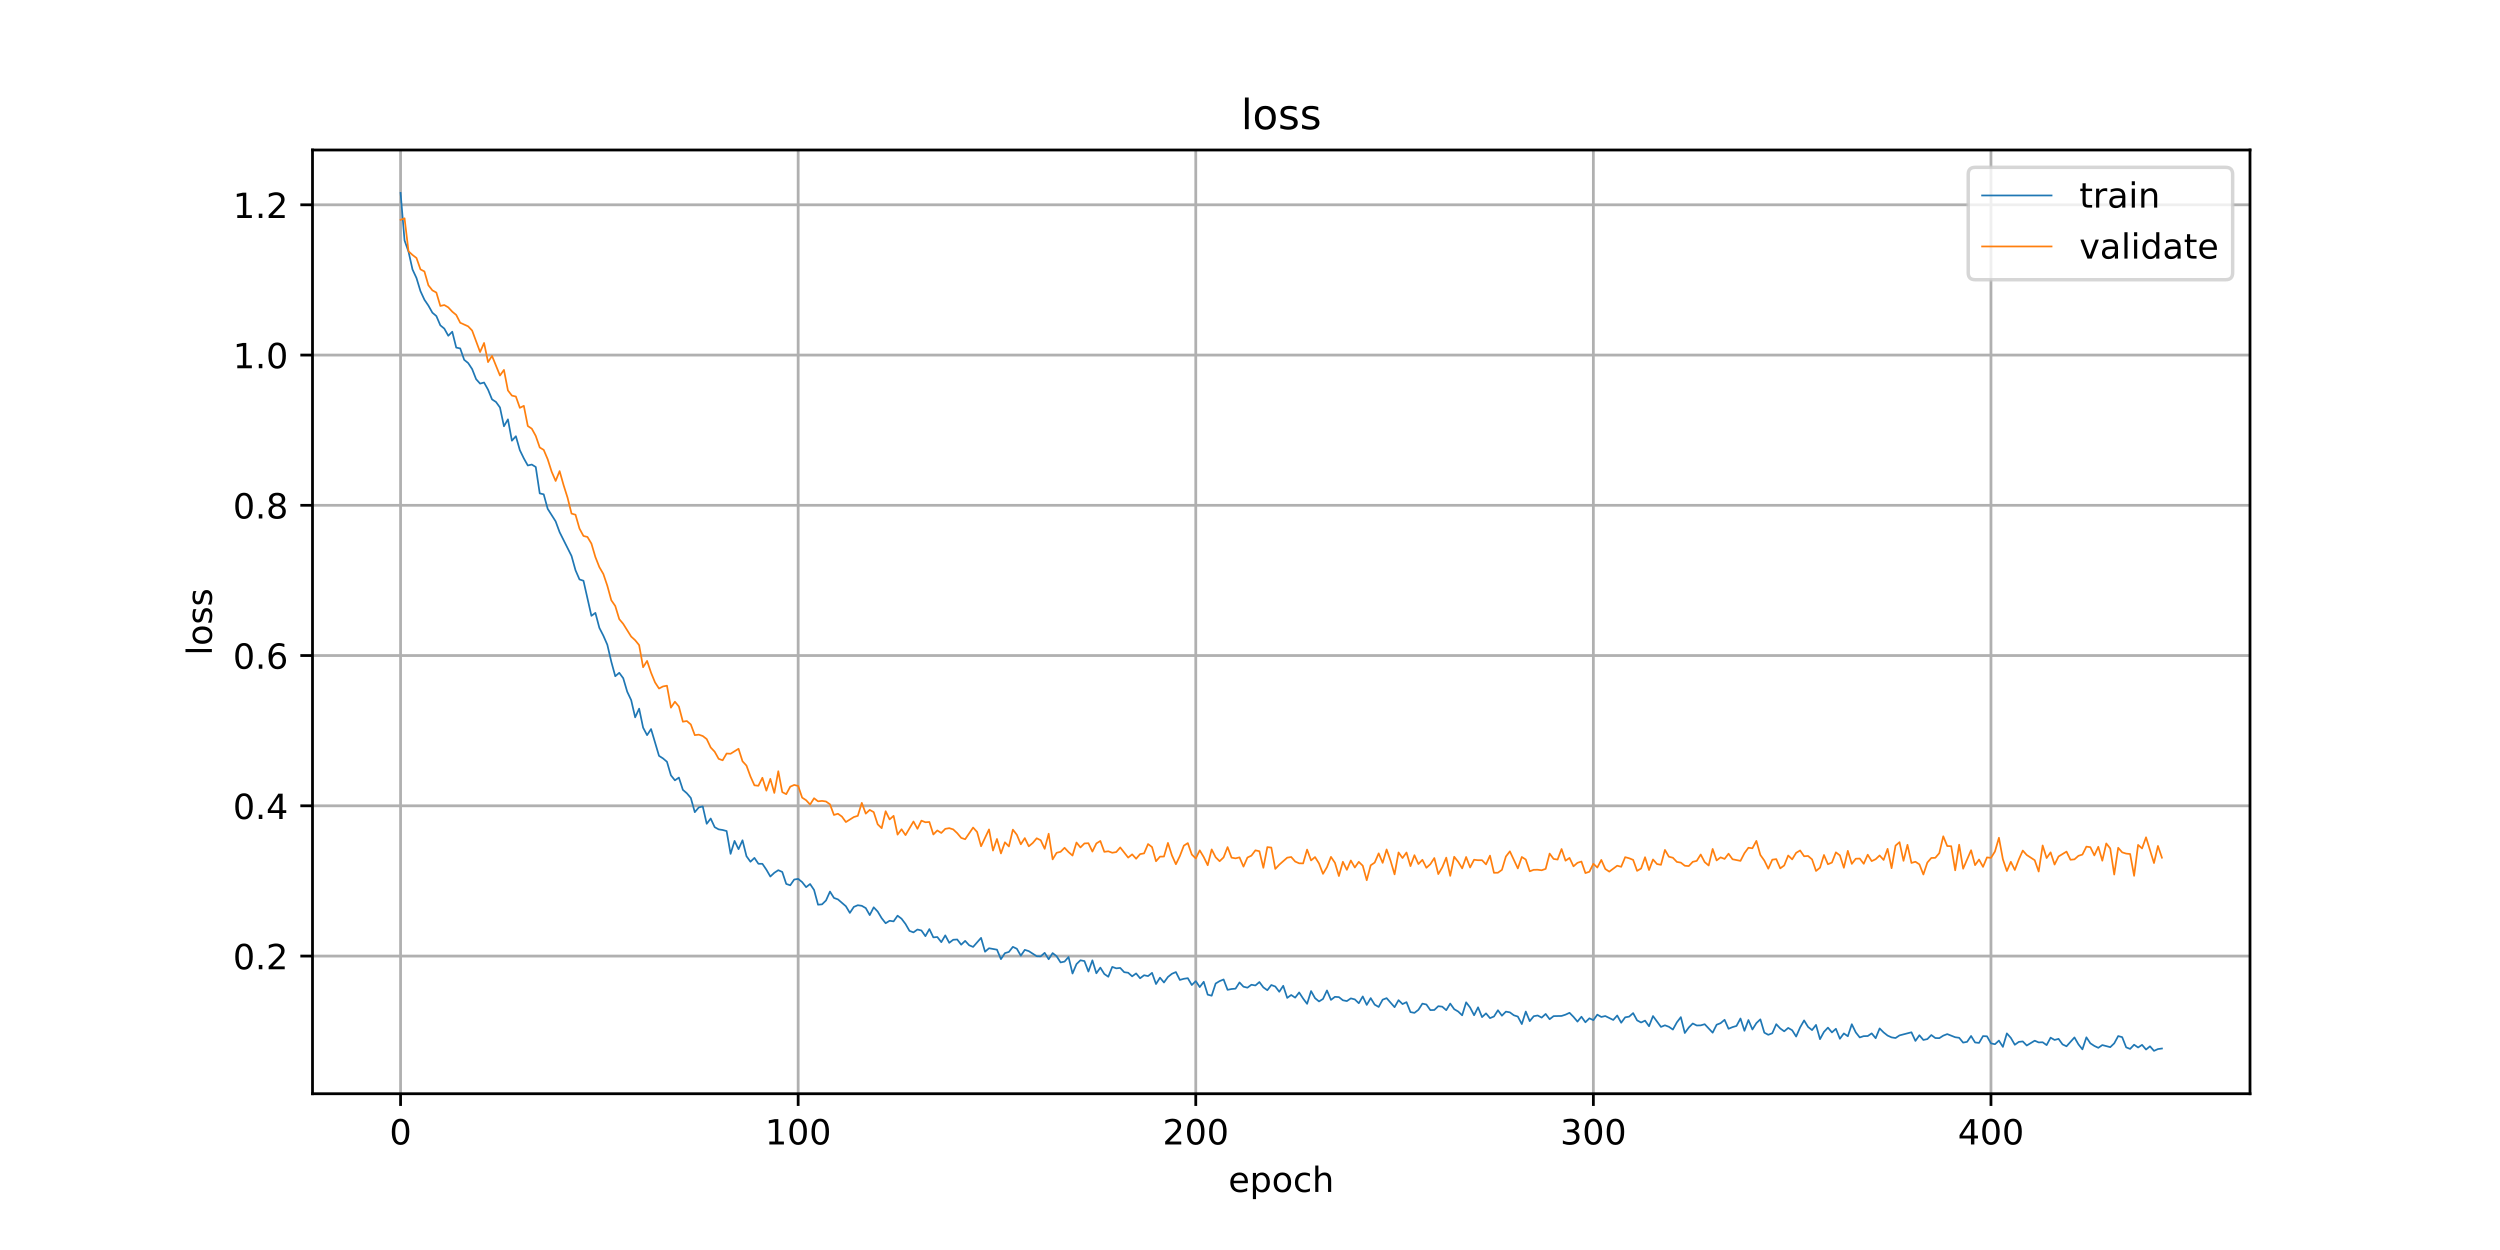<?xml version="1.0" encoding="utf-8" standalone="no"?>
<!DOCTYPE svg PUBLIC "-//W3C//DTD SVG 1.1//EN"
  "http://www.w3.org/Graphics/SVG/1.1/DTD/svg11.dtd">
<!-- Created with matplotlib (https://matplotlib.org/) -->
<svg height="360pt" version="1.1" viewBox="0 0 720 360" width="720pt" xmlns="http://www.w3.org/2000/svg" xmlns:xlink="http://www.w3.org/1999/xlink">
 <defs>
  <style type="text/css">
*{stroke-linecap:butt;stroke-linejoin:round;}
  </style>
 </defs>
 <g id="figure_1">
  <g id="patch_1">
   <path d="M 0 360 
L 720 360 
L 720 0 
L 0 0 
z
" style="fill:#ffffff;"/>
  </g>
  <g id="axes_1">
   <g id="patch_2">
    <path d="M 90 315 
L 648 315 
L 648 43.2 
L 90 43.2 
z
" style="fill:#ffffff;"/>
   </g>
   <g id="matplotlib.axis_1">
    <g id="xtick_1">
     <g id="line2d_1">
      <path clip-path="url(#p60f1d376c8)" d="M 115.364 315 
L 115.364 43.2 
" style="fill:none;stroke:#b0b0b0;stroke-linecap:square;stroke-width:0.8;"/>
     </g>
     <g id="line2d_2">
      <defs>
       <path d="M 0 0 
L 0 3.5 
" id="m2eabc97f12" style="stroke:#000000;stroke-width:0.8;"/>
      </defs>
      <g>
       <use style="stroke:#000000;stroke-width:0.8;" x="115.364" xlink:href="#m2eabc97f12" y="315"/>
      </g>
     </g>
     <g id="text_1">
      <!-- 0 -->
      <defs>
       <path d="M 31.781 66.406 
Q 24.172 66.406 20.328 58.906 
Q 16.5 51.422 16.5 36.375 
Q 16.5 21.391 20.328 13.891 
Q 24.172 6.391 31.781 6.391 
Q 39.453 6.391 43.281 13.891 
Q 47.125 21.391 47.125 36.375 
Q 47.125 51.422 43.281 58.906 
Q 39.453 66.406 31.781 66.406 
z
M 31.781 74.219 
Q 44.047 74.219 50.516 64.516 
Q 56.984 54.828 56.984 36.375 
Q 56.984 17.969 50.516 8.266 
Q 44.047 -1.422 31.781 -1.422 
Q 19.531 -1.422 13.062 8.266 
Q 6.594 17.969 6.594 36.375 
Q 6.594 54.828 13.062 64.516 
Q 19.531 74.219 31.781 74.219 
z
" id="DejaVuSans-48"/>
      </defs>
      <g transform="translate(112.182 329.598)scale(0.1 -0.1)">
       <use xlink:href="#DejaVuSans-48"/>
      </g>
     </g>
    </g>
    <g id="xtick_2">
     <g id="line2d_3">
      <path clip-path="url(#p60f1d376c8)" d="M 229.872 315 
L 229.872 43.2 
" style="fill:none;stroke:#b0b0b0;stroke-linecap:square;stroke-width:0.8;"/>
     </g>
     <g id="line2d_4">
      <g>
       <use style="stroke:#000000;stroke-width:0.8;" x="229.872" xlink:href="#m2eabc97f12" y="315"/>
      </g>
     </g>
     <g id="text_2">
      <!-- 100 -->
      <defs>
       <path d="M 12.406 8.297 
L 28.516 8.297 
L 28.516 63.922 
L 10.984 60.406 
L 10.984 69.391 
L 28.422 72.906 
L 38.281 72.906 
L 38.281 8.297 
L 54.391 8.297 
L 54.391 0 
L 12.406 0 
z
" id="DejaVuSans-49"/>
      </defs>
      <g transform="translate(220.328 329.598)scale(0.1 -0.1)">
       <use xlink:href="#DejaVuSans-49"/>
       <use x="63.623" xlink:href="#DejaVuSans-48"/>
       <use x="127.246" xlink:href="#DejaVuSans-48"/>
      </g>
     </g>
    </g>
    <g id="xtick_3">
     <g id="line2d_5">
      <path clip-path="url(#p60f1d376c8)" d="M 344.381 315 
L 344.381 43.2 
" style="fill:none;stroke:#b0b0b0;stroke-linecap:square;stroke-width:0.8;"/>
     </g>
     <g id="line2d_6">
      <g>
       <use style="stroke:#000000;stroke-width:0.8;" x="344.381" xlink:href="#m2eabc97f12" y="315"/>
      </g>
     </g>
     <g id="text_3">
      <!-- 200 -->
      <defs>
       <path d="M 19.188 8.297 
L 53.609 8.297 
L 53.609 0 
L 7.328 0 
L 7.328 8.297 
Q 12.938 14.109 22.625 23.891 
Q 32.328 33.688 34.812 36.531 
Q 39.547 41.844 41.422 45.531 
Q 43.312 49.219 43.312 52.781 
Q 43.312 58.594 39.234 62.25 
Q 35.156 65.922 28.609 65.922 
Q 23.969 65.922 18.812 64.312 
Q 13.672 62.703 7.812 59.422 
L 7.812 69.391 
Q 13.766 71.781 18.938 73 
Q 24.125 74.219 28.422 74.219 
Q 39.75 74.219 46.484 68.547 
Q 53.219 62.891 53.219 53.422 
Q 53.219 48.922 51.531 44.891 
Q 49.859 40.875 45.406 35.406 
Q 44.188 33.984 37.641 27.219 
Q 31.109 20.453 19.188 8.297 
z
" id="DejaVuSans-50"/>
      </defs>
      <g transform="translate(334.837 329.598)scale(0.1 -0.1)">
       <use xlink:href="#DejaVuSans-50"/>
       <use x="63.623" xlink:href="#DejaVuSans-48"/>
       <use x="127.246" xlink:href="#DejaVuSans-48"/>
      </g>
     </g>
    </g>
    <g id="xtick_4">
     <g id="line2d_7">
      <path clip-path="url(#p60f1d376c8)" d="M 458.889 315 
L 458.889 43.2 
" style="fill:none;stroke:#b0b0b0;stroke-linecap:square;stroke-width:0.8;"/>
     </g>
     <g id="line2d_8">
      <g>
       <use style="stroke:#000000;stroke-width:0.8;" x="458.889" xlink:href="#m2eabc97f12" y="315"/>
      </g>
     </g>
     <g id="text_4">
      <!-- 300 -->
      <defs>
       <path d="M 40.578 39.312 
Q 47.656 37.797 51.625 33 
Q 55.609 28.219 55.609 21.188 
Q 55.609 10.406 48.188 4.484 
Q 40.766 -1.422 27.094 -1.422 
Q 22.516 -1.422 17.656 -0.516 
Q 12.797 0.391 7.625 2.203 
L 7.625 11.719 
Q 11.719 9.328 16.594 8.109 
Q 21.484 6.891 26.812 6.891 
Q 36.078 6.891 40.938 10.547 
Q 45.797 14.203 45.797 21.188 
Q 45.797 27.641 41.281 31.266 
Q 36.766 34.906 28.719 34.906 
L 20.219 34.906 
L 20.219 43.016 
L 29.109 43.016 
Q 36.375 43.016 40.234 45.922 
Q 44.094 48.828 44.094 54.297 
Q 44.094 59.906 40.109 62.906 
Q 36.141 65.922 28.719 65.922 
Q 24.656 65.922 20.016 65.031 
Q 15.375 64.156 9.812 62.312 
L 9.812 71.094 
Q 15.438 72.656 20.344 73.438 
Q 25.25 74.219 29.594 74.219 
Q 40.828 74.219 47.359 69.109 
Q 53.906 64.016 53.906 55.328 
Q 53.906 49.266 50.438 45.094 
Q 46.969 40.922 40.578 39.312 
z
" id="DejaVuSans-51"/>
      </defs>
      <g transform="translate(449.345 329.598)scale(0.1 -0.1)">
       <use xlink:href="#DejaVuSans-51"/>
       <use x="63.623" xlink:href="#DejaVuSans-48"/>
       <use x="127.246" xlink:href="#DejaVuSans-48"/>
      </g>
     </g>
    </g>
    <g id="xtick_5">
     <g id="line2d_9">
      <path clip-path="url(#p60f1d376c8)" d="M 573.398 315 
L 573.398 43.2 
" style="fill:none;stroke:#b0b0b0;stroke-linecap:square;stroke-width:0.8;"/>
     </g>
     <g id="line2d_10">
      <g>
       <use style="stroke:#000000;stroke-width:0.8;" x="573.398" xlink:href="#m2eabc97f12" y="315"/>
      </g>
     </g>
     <g id="text_5">
      <!-- 400 -->
      <defs>
       <path d="M 37.797 64.312 
L 12.891 25.391 
L 37.797 25.391 
z
M 35.203 72.906 
L 47.609 72.906 
L 47.609 25.391 
L 58.016 25.391 
L 58.016 17.188 
L 47.609 17.188 
L 47.609 0 
L 37.797 0 
L 37.797 17.188 
L 4.891 17.188 
L 4.891 26.703 
z
" id="DejaVuSans-52"/>
      </defs>
      <g transform="translate(563.854 329.598)scale(0.1 -0.1)">
       <use xlink:href="#DejaVuSans-52"/>
       <use x="63.623" xlink:href="#DejaVuSans-48"/>
       <use x="127.246" xlink:href="#DejaVuSans-48"/>
      </g>
     </g>
    </g>
    <g id="text_6">
     <!-- epoch -->
     <defs>
      <path d="M 56.203 29.594 
L 56.203 25.203 
L 14.891 25.203 
Q 15.484 15.922 20.484 11.062 
Q 25.484 6.203 34.422 6.203 
Q 39.594 6.203 44.453 7.469 
Q 49.312 8.734 54.109 11.281 
L 54.109 2.781 
Q 49.266 0.734 44.188 -0.344 
Q 39.109 -1.422 33.891 -1.422 
Q 20.797 -1.422 13.156 6.188 
Q 5.516 13.812 5.516 26.812 
Q 5.516 40.234 12.766 48.109 
Q 20.016 56 32.328 56 
Q 43.359 56 49.781 48.891 
Q 56.203 41.797 56.203 29.594 
z
M 47.219 32.234 
Q 47.125 39.594 43.094 43.984 
Q 39.062 48.391 32.422 48.391 
Q 24.906 48.391 20.391 44.141 
Q 15.875 39.891 15.188 32.172 
z
" id="DejaVuSans-101"/>
      <path d="M 18.109 8.203 
L 18.109 -20.797 
L 9.078 -20.797 
L 9.078 54.688 
L 18.109 54.688 
L 18.109 46.391 
Q 20.953 51.266 25.266 53.625 
Q 29.594 56 35.594 56 
Q 45.562 56 51.781 48.094 
Q 58.016 40.188 58.016 27.297 
Q 58.016 14.406 51.781 6.484 
Q 45.562 -1.422 35.594 -1.422 
Q 29.594 -1.422 25.266 0.953 
Q 20.953 3.328 18.109 8.203 
z
M 48.688 27.297 
Q 48.688 37.203 44.609 42.844 
Q 40.531 48.484 33.406 48.484 
Q 26.266 48.484 22.188 42.844 
Q 18.109 37.203 18.109 27.297 
Q 18.109 17.391 22.188 11.75 
Q 26.266 6.109 33.406 6.109 
Q 40.531 6.109 44.609 11.75 
Q 48.688 17.391 48.688 27.297 
z
" id="DejaVuSans-112"/>
      <path d="M 30.609 48.391 
Q 23.391 48.391 19.188 42.75 
Q 14.984 37.109 14.984 27.297 
Q 14.984 17.484 19.156 11.844 
Q 23.344 6.203 30.609 6.203 
Q 37.797 6.203 41.984 11.859 
Q 46.188 17.531 46.188 27.297 
Q 46.188 37.016 41.984 42.703 
Q 37.797 48.391 30.609 48.391 
z
M 30.609 56 
Q 42.328 56 49.016 48.375 
Q 55.719 40.766 55.719 27.297 
Q 55.719 13.875 49.016 6.219 
Q 42.328 -1.422 30.609 -1.422 
Q 18.844 -1.422 12.172 6.219 
Q 5.516 13.875 5.516 27.297 
Q 5.516 40.766 12.172 48.375 
Q 18.844 56 30.609 56 
z
" id="DejaVuSans-111"/>
      <path d="M 48.781 52.594 
L 48.781 44.188 
Q 44.969 46.297 41.141 47.344 
Q 37.312 48.391 33.406 48.391 
Q 24.656 48.391 19.812 42.844 
Q 14.984 37.312 14.984 27.297 
Q 14.984 17.281 19.812 11.734 
Q 24.656 6.203 33.406 6.203 
Q 37.312 6.203 41.141 7.25 
Q 44.969 8.297 48.781 10.406 
L 48.781 2.094 
Q 45.016 0.344 40.984 -0.531 
Q 36.969 -1.422 32.422 -1.422 
Q 20.062 -1.422 12.781 6.344 
Q 5.516 14.109 5.516 27.297 
Q 5.516 40.672 12.859 48.328 
Q 20.219 56 33.016 56 
Q 37.156 56 41.109 55.141 
Q 45.062 54.297 48.781 52.594 
z
" id="DejaVuSans-99"/>
      <path d="M 54.891 33.016 
L 54.891 0 
L 45.906 0 
L 45.906 32.719 
Q 45.906 40.484 42.875 44.328 
Q 39.844 48.188 33.797 48.188 
Q 26.516 48.188 22.312 43.547 
Q 18.109 38.922 18.109 30.906 
L 18.109 0 
L 9.078 0 
L 9.078 75.984 
L 18.109 75.984 
L 18.109 46.188 
Q 21.344 51.125 25.703 53.562 
Q 30.078 56 35.797 56 
Q 45.219 56 50.047 50.172 
Q 54.891 44.344 54.891 33.016 
z
" id="DejaVuSans-104"/>
     </defs>
     <g transform="translate(353.772 343.277)scale(0.1 -0.1)">
      <use xlink:href="#DejaVuSans-101"/>
      <use x="61.523" xlink:href="#DejaVuSans-112"/>
      <use x="125" xlink:href="#DejaVuSans-111"/>
      <use x="186.182" xlink:href="#DejaVuSans-99"/>
      <use x="241.162" xlink:href="#DejaVuSans-104"/>
     </g>
    </g>
   </g>
   <g id="matplotlib.axis_2">
    <g id="ytick_1">
     <g id="line2d_11">
      <path clip-path="url(#p60f1d376c8)" d="M 90 275.344 
L 648 275.344 
" style="fill:none;stroke:#b0b0b0;stroke-linecap:square;stroke-width:0.8;"/>
     </g>
     <g id="line2d_12">
      <defs>
       <path d="M 0 0 
L -3.5 0 
" id="m0f17b3f9ad" style="stroke:#000000;stroke-width:0.8;"/>
      </defs>
      <g>
       <use style="stroke:#000000;stroke-width:0.8;" x="90" xlink:href="#m0f17b3f9ad" y="275.344"/>
      </g>
     </g>
     <g id="text_7">
      <!-- 0.2 -->
      <defs>
       <path d="M 10.688 12.406 
L 21 12.406 
L 21 0 
L 10.688 0 
z
" id="DejaVuSans-46"/>
      </defs>
      <g transform="translate(67.097 279.144)scale(0.1 -0.1)">
       <use xlink:href="#DejaVuSans-48"/>
       <use x="63.623" xlink:href="#DejaVuSans-46"/>
       <use x="95.41" xlink:href="#DejaVuSans-50"/>
      </g>
     </g>
    </g>
    <g id="ytick_2">
     <g id="line2d_13">
      <path clip-path="url(#p60f1d376c8)" d="M 90 232.072 
L 648 232.072 
" style="fill:none;stroke:#b0b0b0;stroke-linecap:square;stroke-width:0.8;"/>
     </g>
     <g id="line2d_14">
      <g>
       <use style="stroke:#000000;stroke-width:0.8;" x="90" xlink:href="#m0f17b3f9ad" y="232.072"/>
      </g>
     </g>
     <g id="text_8">
      <!-- 0.4 -->
      <g transform="translate(67.097 235.871)scale(0.1 -0.1)">
       <use xlink:href="#DejaVuSans-48"/>
       <use x="63.623" xlink:href="#DejaVuSans-46"/>
       <use x="95.41" xlink:href="#DejaVuSans-52"/>
      </g>
     </g>
    </g>
    <g id="ytick_3">
     <g id="line2d_15">
      <path clip-path="url(#p60f1d376c8)" d="M 90 188.799 
L 648 188.799 
" style="fill:none;stroke:#b0b0b0;stroke-linecap:square;stroke-width:0.8;"/>
     </g>
     <g id="line2d_16">
      <g>
       <use style="stroke:#000000;stroke-width:0.8;" x="90" xlink:href="#m0f17b3f9ad" y="188.799"/>
      </g>
     </g>
     <g id="text_9">
      <!-- 0.6 -->
      <defs>
       <path d="M 33.016 40.375 
Q 26.375 40.375 22.484 35.828 
Q 18.609 31.297 18.609 23.391 
Q 18.609 15.531 22.484 10.953 
Q 26.375 6.391 33.016 6.391 
Q 39.656 6.391 43.531 10.953 
Q 47.406 15.531 47.406 23.391 
Q 47.406 31.297 43.531 35.828 
Q 39.656 40.375 33.016 40.375 
z
M 52.594 71.297 
L 52.594 62.312 
Q 48.875 64.062 45.094 64.984 
Q 41.312 65.922 37.594 65.922 
Q 27.828 65.922 22.672 59.328 
Q 17.531 52.734 16.797 39.406 
Q 19.672 43.656 24.016 45.922 
Q 28.375 48.188 33.594 48.188 
Q 44.578 48.188 50.953 41.516 
Q 57.328 34.859 57.328 23.391 
Q 57.328 12.156 50.688 5.359 
Q 44.047 -1.422 33.016 -1.422 
Q 20.359 -1.422 13.672 8.266 
Q 6.984 17.969 6.984 36.375 
Q 6.984 53.656 15.188 63.938 
Q 23.391 74.219 37.203 74.219 
Q 40.922 74.219 44.703 73.484 
Q 48.484 72.75 52.594 71.297 
z
" id="DejaVuSans-54"/>
      </defs>
      <g transform="translate(67.097 192.598)scale(0.1 -0.1)">
       <use xlink:href="#DejaVuSans-48"/>
       <use x="63.623" xlink:href="#DejaVuSans-46"/>
       <use x="95.41" xlink:href="#DejaVuSans-54"/>
      </g>
     </g>
    </g>
    <g id="ytick_4">
     <g id="line2d_17">
      <path clip-path="url(#p60f1d376c8)" d="M 90 145.526 
L 648 145.526 
" style="fill:none;stroke:#b0b0b0;stroke-linecap:square;stroke-width:0.8;"/>
     </g>
     <g id="line2d_18">
      <g>
       <use style="stroke:#000000;stroke-width:0.8;" x="90" xlink:href="#m0f17b3f9ad" y="145.526"/>
      </g>
     </g>
     <g id="text_10">
      <!-- 0.8 -->
      <defs>
       <path d="M 31.781 34.625 
Q 24.75 34.625 20.719 30.859 
Q 16.703 27.094 16.703 20.516 
Q 16.703 13.922 20.719 10.156 
Q 24.75 6.391 31.781 6.391 
Q 38.812 6.391 42.859 10.172 
Q 46.922 13.969 46.922 20.516 
Q 46.922 27.094 42.891 30.859 
Q 38.875 34.625 31.781 34.625 
z
M 21.922 38.812 
Q 15.578 40.375 12.031 44.719 
Q 8.5 49.078 8.5 55.328 
Q 8.5 64.062 14.719 69.141 
Q 20.953 74.219 31.781 74.219 
Q 42.672 74.219 48.875 69.141 
Q 55.078 64.062 55.078 55.328 
Q 55.078 49.078 51.531 44.719 
Q 48 40.375 41.703 38.812 
Q 48.828 37.156 52.797 32.312 
Q 56.781 27.484 56.781 20.516 
Q 56.781 9.906 50.312 4.234 
Q 43.844 -1.422 31.781 -1.422 
Q 19.734 -1.422 13.25 4.234 
Q 6.781 9.906 6.781 20.516 
Q 6.781 27.484 10.781 32.312 
Q 14.797 37.156 21.922 38.812 
z
M 18.312 54.391 
Q 18.312 48.734 21.844 45.562 
Q 25.391 42.391 31.781 42.391 
Q 38.141 42.391 41.719 45.562 
Q 45.312 48.734 45.312 54.391 
Q 45.312 60.062 41.719 63.234 
Q 38.141 66.406 31.781 66.406 
Q 25.391 66.406 21.844 63.234 
Q 18.312 60.062 18.312 54.391 
z
" id="DejaVuSans-56"/>
      </defs>
      <g transform="translate(67.097 149.325)scale(0.1 -0.1)">
       <use xlink:href="#DejaVuSans-48"/>
       <use x="63.623" xlink:href="#DejaVuSans-46"/>
       <use x="95.41" xlink:href="#DejaVuSans-56"/>
      </g>
     </g>
    </g>
    <g id="ytick_5">
     <g id="line2d_19">
      <path clip-path="url(#p60f1d376c8)" d="M 90 102.253 
L 648 102.253 
" style="fill:none;stroke:#b0b0b0;stroke-linecap:square;stroke-width:0.8;"/>
     </g>
     <g id="line2d_20">
      <g>
       <use style="stroke:#000000;stroke-width:0.8;" x="90" xlink:href="#m0f17b3f9ad" y="102.253"/>
      </g>
     </g>
     <g id="text_11">
      <!-- 1.0 -->
      <g transform="translate(67.097 106.052)scale(0.1 -0.1)">
       <use xlink:href="#DejaVuSans-49"/>
       <use x="63.623" xlink:href="#DejaVuSans-46"/>
       <use x="95.41" xlink:href="#DejaVuSans-48"/>
      </g>
     </g>
    </g>
    <g id="ytick_6">
     <g id="line2d_21">
      <path clip-path="url(#p60f1d376c8)" d="M 90 58.98 
L 648 58.98 
" style="fill:none;stroke:#b0b0b0;stroke-linecap:square;stroke-width:0.8;"/>
     </g>
     <g id="line2d_22">
      <g>
       <use style="stroke:#000000;stroke-width:0.8;" x="90" xlink:href="#m0f17b3f9ad" y="58.98"/>
      </g>
     </g>
     <g id="text_12">
      <!-- 1.2 -->
      <g transform="translate(67.097 62.779)scale(0.1 -0.1)">
       <use xlink:href="#DejaVuSans-49"/>
       <use x="63.623" xlink:href="#DejaVuSans-46"/>
       <use x="95.41" xlink:href="#DejaVuSans-50"/>
      </g>
     </g>
    </g>
    <g id="text_13">
     <!-- loss -->
     <defs>
      <path d="M 9.422 75.984 
L 18.406 75.984 
L 18.406 0 
L 9.422 0 
z
" id="DejaVuSans-108"/>
      <path d="M 44.281 53.078 
L 44.281 44.578 
Q 40.484 46.531 36.375 47.5 
Q 32.281 48.484 27.875 48.484 
Q 21.188 48.484 17.844 46.438 
Q 14.5 44.391 14.5 40.281 
Q 14.5 37.156 16.891 35.375 
Q 19.281 33.594 26.516 31.984 
L 29.594 31.297 
Q 39.156 29.25 43.188 25.516 
Q 47.219 21.781 47.219 15.094 
Q 47.219 7.469 41.188 3.016 
Q 35.156 -1.422 24.609 -1.422 
Q 20.219 -1.422 15.453 -0.562 
Q 10.688 0.297 5.422 2 
L 5.422 11.281 
Q 10.406 8.688 15.234 7.391 
Q 20.062 6.109 24.812 6.109 
Q 31.156 6.109 34.562 8.281 
Q 37.984 10.453 37.984 14.406 
Q 37.984 18.062 35.516 20.016 
Q 33.062 21.969 24.703 23.781 
L 21.578 24.516 
Q 13.234 26.266 9.516 29.906 
Q 5.812 33.547 5.812 39.891 
Q 5.812 47.609 11.281 51.797 
Q 16.75 56 26.812 56 
Q 31.781 56 36.172 55.266 
Q 40.578 54.547 44.281 53.078 
z
" id="DejaVuSans-115"/>
     </defs>
     <g transform="translate(61.017 188.758)rotate(-90)scale(0.1 -0.1)">
      <use xlink:href="#DejaVuSans-108"/>
      <use x="27.783" xlink:href="#DejaVuSans-111"/>
      <use x="88.965" xlink:href="#DejaVuSans-115"/>
      <use x="141.064" xlink:href="#DejaVuSans-115"/>
     </g>
    </g>
   </g>
   <g id="line2d_23">
    <path clip-path="url(#p60f1d376c8)" d="M 115.364 55.555 
L 116.509 69.241 
L 117.654 72.473 
L 118.799 77.604 
L 119.944 80.069 
L 121.089 83.836 
L 122.234 86.323 
L 123.379 88.012 
L 124.524 90.049 
L 125.669 91.02 
L 126.814 93.695 
L 127.96 94.636 
L 129.105 96.695 
L 130.25 95.539 
L 131.395 100.106 
L 132.54 100.346 
L 133.685 103.626 
L 134.83 104.557 
L 135.975 106.292 
L 137.12 109.197 
L 138.265 110.481 
L 139.41 110.169 
L 140.556 112.22 
L 141.701 115.019 
L 142.846 115.768 
L 143.991 117.358 
L 145.136 122.763 
L 146.281 120.782 
L 147.426 126.92 
L 148.571 125.631 
L 149.716 129.65 
L 150.861 132.01 
L 152.006 134.055 
L 153.151 133.791 
L 154.297 134.496 
L 155.442 142.096 
L 156.587 142.366 
L 157.732 146.542 
L 160.022 150.155 
L 161.167 153.262 
L 164.602 160.124 
L 165.747 164.239 
L 166.892 166.876 
L 168.038 167.257 
L 170.328 177.361 
L 171.473 176.511 
L 172.618 180.827 
L 173.763 183.067 
L 174.908 185.682 
L 176.053 190.57 
L 177.198 194.754 
L 178.343 193.767 
L 179.488 195.32 
L 180.633 199.198 
L 181.779 201.632 
L 182.924 206.589 
L 184.069 204.1 
L 185.214 209.558 
L 186.359 211.719 
L 187.504 209.97 
L 189.794 217.682 
L 190.939 218.415 
L 192.084 219.393 
L 193.229 223.297 
L 194.375 224.732 
L 195.52 223.946 
L 196.665 227.474 
L 197.81 228.459 
L 198.955 229.806 
L 200.1 233.903 
L 201.245 232.542 
L 202.39 232.238 
L 203.535 237.249 
L 204.68 235.739 
L 205.825 238.221 
L 206.97 238.855 
L 208.116 239.034 
L 209.261 239.343 
L 210.406 245.904 
L 211.551 242.186 
L 212.696 244.559 
L 213.841 242.001 
L 214.986 246.591 
L 216.131 248.178 
L 217.276 247.076 
L 218.421 248.765 
L 219.566 248.775 
L 220.711 250.459 
L 221.857 252.435 
L 223.002 251.364 
L 224.147 250.612 
L 225.292 251.122 
L 226.437 254.57 
L 227.582 254.962 
L 228.727 253.306 
L 229.872 253.121 
L 231.017 254.044 
L 232.162 255.496 
L 233.307 254.601 
L 234.452 256.31 
L 235.598 260.553 
L 236.743 260.453 
L 237.888 259.337 
L 239.033 256.776 
L 240.178 258.606 
L 241.323 259.02 
L 243.613 260.993 
L 244.758 262.91 
L 245.903 261.188 
L 247.048 260.703 
L 248.194 260.873 
L 249.339 261.532 
L 250.484 263.543 
L 251.629 261.309 
L 252.774 262.525 
L 253.919 264.437 
L 255.064 265.892 
L 256.209 265.178 
L 257.354 265.357 
L 258.499 263.717 
L 259.644 264.59 
L 260.789 266.109 
L 261.935 268.094 
L 263.08 268.525 
L 264.225 267.696 
L 265.37 267.981 
L 266.515 269.611 
L 267.66 267.58 
L 268.805 269.966 
L 269.95 269.863 
L 271.095 271.337 
L 272.24 269.393 
L 273.385 271.524 
L 274.53 270.648 
L 275.676 270.571 
L 276.821 272.064 
L 277.966 270.974 
L 279.111 272.227 
L 280.256 272.712 
L 282.546 270.109 
L 283.691 274.094 
L 284.836 273.094 
L 287.126 273.507 
L 288.271 276.227 
L 289.417 274.506 
L 290.562 274.154 
L 291.707 272.693 
L 292.852 273.245 
L 293.997 275.235 
L 295.142 273.558 
L 296.287 273.926 
L 298.577 275.392 
L 299.722 275.429 
L 300.867 274.423 
L 302.013 276.255 
L 303.158 274.497 
L 304.303 275.388 
L 305.448 277.179 
L 306.593 276.932 
L 307.738 275.609 
L 308.883 280.372 
L 310.028 277.664 
L 311.173 276.558 
L 312.318 276.793 
L 313.463 279.805 
L 314.608 276.579 
L 315.754 280.308 
L 316.899 278.677 
L 318.044 280.513 
L 319.189 281.302 
L 320.334 278.466 
L 321.479 278.881 
L 322.624 278.76 
L 323.769 279.992 
L 324.914 280.151 
L 326.059 281.181 
L 327.204 280.344 
L 328.349 281.739 
L 329.495 280.868 
L 330.64 281.12 
L 331.785 280.186 
L 332.93 283.403 
L 334.075 281.571 
L 335.22 282.954 
L 336.365 281.364 
L 337.51 280.453 
L 338.655 279.954 
L 339.8 282.218 
L 340.945 281.892 
L 342.09 281.711 
L 343.236 283.679 
L 344.381 282.573 
L 345.526 284.273 
L 346.671 282.755 
L 347.816 286.457 
L 348.961 286.762 
L 350.106 283.252 
L 351.251 282.557 
L 352.396 282.085 
L 353.541 285.074 
L 354.686 284.838 
L 355.832 284.739 
L 356.977 282.94 
L 358.122 284.169 
L 359.267 284.453 
L 360.412 283.601 
L 361.557 283.814 
L 362.702 282.829 
L 363.847 284.362 
L 364.992 285.18 
L 366.137 283.685 
L 367.282 284.113 
L 368.427 285.628 
L 369.573 283.914 
L 370.718 287.394 
L 371.863 286.563 
L 373.008 287.322 
L 374.153 285.826 
L 375.298 287.585 
L 376.443 289.106 
L 377.588 285.43 
L 378.733 287.475 
L 379.878 288.413 
L 381.023 287.697 
L 382.168 285.25 
L 383.314 287.967 
L 384.459 287.088 
L 385.604 287.168 
L 386.749 288.076 
L 387.894 288.315 
L 389.039 287.533 
L 390.184 287.823 
L 391.329 288.928 
L 392.474 286.975 
L 393.619 289.408 
L 394.764 287.462 
L 395.91 289.339 
L 397.055 289.995 
L 398.2 287.909 
L 399.345 287.464 
L 401.635 290.063 
L 402.78 288.045 
L 403.925 289.172 
L 405.07 288.625 
L 406.215 291.477 
L 407.36 291.707 
L 408.505 290.827 
L 409.651 289.044 
L 410.796 289.29 
L 411.941 290.911 
L 413.086 290.876 
L 414.231 289.778 
L 415.376 289.927 
L 416.521 290.929 
L 417.666 289.037 
L 418.811 290.644 
L 419.956 291.315 
L 421.101 292.41 
L 422.246 288.67 
L 423.392 290.164 
L 424.537 292.392 
L 425.682 290.109 
L 426.827 292.925 
L 427.972 291.851 
L 429.117 293.218 
L 430.262 292.751 
L 431.407 290.953 
L 432.552 292.52 
L 433.697 291.348 
L 434.842 291.559 
L 435.987 292.403 
L 437.133 292.767 
L 438.278 294.93 
L 439.423 291.328 
L 440.568 294.085 
L 441.713 292.668 
L 442.858 292.46 
L 444.003 293.069 
L 445.148 292.02 
L 446.293 293.53 
L 447.438 292.643 
L 449.729 292.592 
L 450.874 292.218 
L 452.019 291.687 
L 453.164 292.852 
L 454.309 294.219 
L 455.454 292.821 
L 456.599 294.41 
L 457.744 293.273 
L 458.889 293.798 
L 460.034 292.221 
L 461.179 292.885 
L 462.324 292.617 
L 464.615 293.75 
L 465.76 292.465 
L 466.905 294.545 
L 468.05 292.988 
L 469.195 292.788 
L 470.34 291.779 
L 471.485 293.862 
L 472.63 294.481 
L 473.775 293.939 
L 474.92 295.553 
L 476.065 292.623 
L 478.356 295.75 
L 479.501 295.284 
L 480.646 295.717 
L 481.791 296.511 
L 482.936 294.44 
L 484.081 292.938 
L 485.226 297.501 
L 486.371 295.918 
L 487.516 294.763 
L 488.661 295.338 
L 489.806 295.305 
L 490.952 294.972 
L 493.242 297.407 
L 494.387 295.121 
L 495.532 294.675 
L 496.677 293.706 
L 497.822 296.282 
L 498.967 295.807 
L 500.112 295.468 
L 501.257 293.327 
L 502.402 296.866 
L 503.548 293.771 
L 504.693 296.489 
L 505.838 294.656 
L 506.983 293.577 
L 508.128 297.408 
L 509.273 298.025 
L 510.418 297.566 
L 511.563 294.968 
L 512.708 296.197 
L 513.853 297.019 
L 514.998 296.039 
L 516.143 296.71 
L 517.289 298.524 
L 518.434 295.889 
L 519.579 293.883 
L 520.724 295.754 
L 521.869 296.662 
L 523.014 295.176 
L 524.159 299.273 
L 525.304 297.18 
L 526.449 295.961 
L 527.594 297.33 
L 528.739 296.295 
L 529.884 299.164 
L 531.03 297.625 
L 532.175 298.438 
L 533.32 294.979 
L 534.465 297.336 
L 535.61 298.781 
L 536.755 298.404 
L 537.9 298.388 
L 539.045 297.609 
L 540.19 299.004 
L 541.335 296.189 
L 542.48 297.336 
L 543.625 298.241 
L 544.771 298.765 
L 545.916 298.952 
L 547.061 298.194 
L 550.496 297.297 
L 551.641 299.781 
L 552.786 298.154 
L 553.931 299.508 
L 555.076 299.256 
L 556.221 298.091 
L 557.367 298.954 
L 558.512 298.992 
L 559.657 298.267 
L 560.802 297.814 
L 563.092 298.72 
L 564.237 298.883 
L 565.382 300.27 
L 566.527 300.046 
L 567.672 298.365 
L 568.817 300.233 
L 569.962 300.355 
L 571.108 298.397 
L 572.253 298.459 
L 573.398 300.485 
L 574.543 300.738 
L 575.688 299.689 
L 576.833 301.495 
L 577.978 297.615 
L 579.123 298.912 
L 580.268 300.888 
L 581.413 300.065 
L 582.558 299.928 
L 583.703 301.106 
L 585.994 299.716 
L 587.139 300.216 
L 588.284 300.173 
L 589.429 300.989 
L 590.574 298.842 
L 591.719 299.508 
L 592.864 299.192 
L 594.009 300.783 
L 595.154 301.332 
L 597.444 298.784 
L 598.59 300.771 
L 599.735 302.208 
L 600.88 298.753 
L 602.025 300.475 
L 603.17 301.225 
L 604.315 301.774 
L 605.46 300.976 
L 607.75 301.58 
L 608.895 300.49 
L 610.04 298.387 
L 611.186 298.698 
L 612.331 301.629 
L 613.476 302.086 
L 614.621 300.878 
L 615.766 301.678 
L 616.911 300.923 
L 618.056 302.26 
L 619.201 301.337 
L 620.346 302.645 
L 621.491 302.128 
L 622.636 301.971 
L 622.636 301.971 
" style="fill:none;stroke:#1f77b4;stroke-linecap:square;stroke-width:0.5;"/>
   </g>
   <g id="line2d_24">
    <path clip-path="url(#p60f1d376c8)" d="M 115.364 63.323 
L 116.509 62.87 
L 117.654 72.372 
L 118.799 73.421 
L 119.944 74.302 
L 121.089 77.572 
L 122.234 78.182 
L 123.379 82.161 
L 124.524 83.621 
L 125.669 84.253 
L 126.814 88.11 
L 127.96 87.854 
L 129.105 88.524 
L 130.25 89.759 
L 131.395 90.705 
L 132.54 92.95 
L 134.83 93.992 
L 135.975 95.201 
L 138.265 101.376 
L 139.41 98.775 
L 140.556 104.285 
L 141.701 102.493 
L 143.991 108.142 
L 145.136 106.532 
L 146.281 112.443 
L 147.426 113.934 
L 148.571 114.198 
L 149.716 117.451 
L 150.861 116.883 
L 152.006 122.692 
L 153.151 123.453 
L 154.297 125.546 
L 155.442 128.873 
L 156.587 129.564 
L 157.732 132.258 
L 158.877 135.847 
L 160.022 138.512 
L 161.167 135.68 
L 162.312 139.718 
L 163.457 143.338 
L 164.602 147.912 
L 165.747 148.244 
L 166.892 152.231 
L 168.038 154.359 
L 169.183 154.642 
L 170.328 156.554 
L 171.473 160.434 
L 172.618 163.336 
L 173.763 165.308 
L 174.908 168.692 
L 176.053 172.873 
L 177.198 174.531 
L 178.343 178.302 
L 179.488 179.679 
L 181.779 183.337 
L 182.924 184.384 
L 184.069 185.796 
L 185.214 192.161 
L 186.359 190.345 
L 187.504 193.743 
L 188.649 196.536 
L 189.794 198.292 
L 190.939 197.695 
L 192.084 197.481 
L 193.229 203.801 
L 194.375 202.096 
L 195.52 203.478 
L 196.665 207.847 
L 197.81 207.654 
L 198.955 208.651 
L 200.1 211.719 
L 201.245 211.581 
L 202.39 211.969 
L 203.535 212.858 
L 204.68 215.271 
L 205.825 216.492 
L 206.97 218.544 
L 208.116 218.968 
L 209.261 217.014 
L 210.406 217.079 
L 212.696 215.648 
L 213.841 219.244 
L 214.986 220.499 
L 216.131 223.62 
L 217.276 226.171 
L 218.421 226.305 
L 219.566 223.994 
L 220.711 227.7 
L 221.857 224.316 
L 223.002 228.352 
L 224.147 222.12 
L 225.292 228.129 
L 226.437 228.716 
L 227.582 226.573 
L 228.727 226.059 
L 229.872 226.353 
L 231.017 229.719 
L 232.162 230.457 
L 233.307 231.706 
L 234.452 229.897 
L 235.598 230.782 
L 236.743 230.66 
L 237.888 230.832 
L 239.033 231.648 
L 240.178 234.713 
L 241.323 234.353 
L 242.468 235.171 
L 243.613 236.748 
L 245.903 235.311 
L 247.048 234.961 
L 248.194 231.233 
L 249.339 234.323 
L 250.484 233.252 
L 251.629 233.895 
L 252.774 237.406 
L 253.919 238.515 
L 255.064 233.632 
L 256.209 235.982 
L 257.354 234.965 
L 258.499 240.368 
L 259.644 238.832 
L 260.789 240.512 
L 263.08 236.591 
L 264.225 238.691 
L 265.37 236.347 
L 266.515 236.811 
L 267.66 236.73 
L 268.805 240.323 
L 269.95 239.169 
L 271.095 239.894 
L 272.24 238.712 
L 273.385 238.504 
L 274.53 238.872 
L 275.676 239.949 
L 276.821 241.309 
L 277.966 241.702 
L 280.256 238.34 
L 281.401 239.606 
L 282.546 243.717 
L 284.836 238.876 
L 285.981 244.952 
L 287.126 241.626 
L 288.271 245.785 
L 289.417 242.584 
L 290.562 243.773 
L 291.707 238.934 
L 292.852 240.408 
L 293.997 243.154 
L 295.142 241.375 
L 296.287 243.733 
L 297.432 242.78 
L 298.577 241.422 
L 299.722 241.99 
L 300.867 244.454 
L 302.013 240.116 
L 303.158 247.5 
L 304.303 245.607 
L 305.448 245.315 
L 306.593 244.166 
L 307.738 245.403 
L 308.883 246.392 
L 310.028 242.647 
L 311.173 244.064 
L 312.318 242.907 
L 313.463 242.848 
L 314.608 245.247 
L 315.754 242.909 
L 316.899 242.206 
L 318.044 245.326 
L 319.189 245.164 
L 320.334 245.593 
L 321.479 245.396 
L 322.624 244.069 
L 324.914 246.986 
L 326.059 246.057 
L 327.204 247.312 
L 328.349 245.983 
L 329.495 245.771 
L 330.64 243.089 
L 331.785 243.962 
L 332.93 248.037 
L 334.075 246.711 
L 335.22 246.682 
L 336.365 242.76 
L 337.51 246.336 
L 338.655 248.901 
L 339.8 246.541 
L 340.945 243.553 
L 342.09 242.813 
L 343.236 246.097 
L 344.381 247.22 
L 345.526 244.901 
L 346.671 246.824 
L 347.816 249.189 
L 348.961 244.633 
L 350.106 246.89 
L 351.251 248.027 
L 352.396 246.926 
L 353.541 243.968 
L 354.686 246.993 
L 355.832 247.209 
L 356.977 246.919 
L 358.122 249.582 
L 359.267 246.974 
L 360.412 246.421 
L 361.557 244.895 
L 362.702 245.154 
L 363.847 249.922 
L 364.992 243.973 
L 366.137 244.099 
L 367.282 250.245 
L 368.427 249.028 
L 370.718 247.012 
L 371.863 246.816 
L 373.008 248.121 
L 374.153 248.634 
L 375.298 248.661 
L 376.443 244.687 
L 377.588 247.794 
L 378.733 246.837 
L 379.878 248.686 
L 381.023 251.669 
L 382.168 249.735 
L 383.314 246.785 
L 384.459 248.481 
L 385.604 252.291 
L 386.749 248.198 
L 387.894 250.506 
L 389.039 247.822 
L 390.184 249.839 
L 391.329 248.217 
L 392.474 249.328 
L 393.619 253.497 
L 394.764 249.205 
L 395.91 248.426 
L 397.055 245.768 
L 398.2 248.499 
L 399.345 244.65 
L 400.49 247.92 
L 401.635 251.812 
L 402.78 245.51 
L 403.925 247.113 
L 405.07 245.522 
L 406.215 249.44 
L 407.36 246.3 
L 408.505 248.842 
L 409.651 247.623 
L 410.796 249.916 
L 411.941 248.887 
L 413.086 247.112 
L 414.231 251.743 
L 415.376 249.776 
L 416.521 246.999 
L 417.666 252.233 
L 418.811 246.745 
L 419.956 248.201 
L 421.101 250.086 
L 422.246 246.819 
L 423.392 249.826 
L 424.537 247.605 
L 425.682 247.748 
L 426.827 247.74 
L 427.972 248.934 
L 429.117 246.42 
L 430.262 251.365 
L 431.407 251.341 
L 432.552 250.514 
L 433.697 246.678 
L 434.842 245.189 
L 437.133 250.1 
L 438.278 246.817 
L 439.423 247.543 
L 440.568 250.933 
L 441.713 250.499 
L 442.858 250.486 
L 444.003 250.636 
L 445.148 250.232 
L 446.293 245.833 
L 447.438 247.376 
L 448.583 247.553 
L 449.729 244.523 
L 450.874 247.874 
L 452.019 247.087 
L 453.164 249.499 
L 454.309 248.493 
L 455.454 248.123 
L 456.599 251.443 
L 457.744 251.068 
L 458.889 248.772 
L 460.034 249.846 
L 461.179 247.661 
L 462.324 250.259 
L 463.47 251.033 
L 465.76 249.323 
L 466.905 249.635 
L 468.05 246.862 
L 469.195 247.175 
L 470.34 247.642 
L 471.485 250.806 
L 472.63 250.132 
L 473.775 246.879 
L 474.92 250.571 
L 476.065 247.527 
L 477.211 248.84 
L 478.356 249.069 
L 479.501 244.776 
L 480.646 246.734 
L 481.791 247.029 
L 482.936 248.231 
L 484.081 248.437 
L 485.226 249.335 
L 486.371 249.424 
L 487.516 248.201 
L 488.661 247.936 
L 489.806 246.103 
L 490.952 248.29 
L 492.097 249.257 
L 493.242 244.498 
L 494.387 247.797 
L 495.532 246.92 
L 496.677 247.371 
L 497.822 245.869 
L 498.967 247.465 
L 501.257 247.934 
L 502.402 245.711 
L 503.548 244.15 
L 504.693 244.305 
L 505.838 242.176 
L 506.983 246.229 
L 508.128 247.844 
L 509.273 250.185 
L 510.418 247.591 
L 511.563 247.421 
L 512.708 250.087 
L 513.853 249.254 
L 514.998 246.384 
L 516.143 247.495 
L 517.289 245.618 
L 518.434 244.938 
L 519.579 246.608 
L 520.724 246.517 
L 521.869 247.502 
L 523.014 250.836 
L 524.159 249.894 
L 525.304 246.24 
L 526.449 248.909 
L 527.594 248.413 
L 528.739 245.477 
L 529.884 246.354 
L 531.03 249.911 
L 532.175 245.042 
L 533.32 248.796 
L 534.465 247.31 
L 535.61 247.258 
L 536.755 248.77 
L 537.9 246.149 
L 539.045 248.002 
L 540.19 247.451 
L 541.335 246.376 
L 542.48 247.664 
L 543.625 244.471 
L 544.771 250.033 
L 545.916 243.541 
L 547.061 242.543 
L 548.206 247.912 
L 549.351 243.313 
L 550.496 248.522 
L 551.641 248.179 
L 552.786 248.936 
L 553.931 251.848 
L 555.076 248.41 
L 556.221 247.091 
L 557.367 247.05 
L 558.512 245.715 
L 559.657 240.854 
L 560.802 243.659 
L 561.947 243.703 
L 563.092 250.638 
L 564.237 243.279 
L 565.382 250.186 
L 567.672 244.866 
L 568.817 249.161 
L 569.962 247.55 
L 571.108 249.655 
L 572.253 246.935 
L 573.398 247.06 
L 574.543 245.236 
L 575.688 241.28 
L 576.833 247.463 
L 577.978 250.853 
L 579.123 248.197 
L 580.268 250.545 
L 581.413 247.544 
L 582.558 244.964 
L 583.703 246.239 
L 585.994 247.739 
L 587.139 250.996 
L 588.284 243.498 
L 589.429 247.114 
L 590.574 245.481 
L 591.719 248.985 
L 592.864 246.666 
L 595.154 245.266 
L 596.299 247.613 
L 597.444 247.491 
L 598.59 246.478 
L 599.735 246.119 
L 600.88 243.828 
L 602.025 243.995 
L 603.17 246.359 
L 604.315 243.878 
L 605.46 247.876 
L 606.605 242.91 
L 607.75 244.35 
L 608.895 251.861 
L 610.04 244.162 
L 611.186 245.474 
L 612.331 245.836 
L 613.476 245.955 
L 614.621 252.231 
L 615.766 243.338 
L 616.911 244.343 
L 618.056 241.147 
L 620.346 248.548 
L 621.491 243.635 
L 622.636 247.021 
L 622.636 247.021 
" style="fill:none;stroke:#ff7f0e;stroke-linecap:square;stroke-width:0.5;"/>
   </g>
   <g id="patch_3">
    <path d="M 90 315 
L 90 43.2 
" style="fill:none;stroke:#000000;stroke-linecap:square;stroke-linejoin:miter;stroke-width:0.8;"/>
   </g>
   <g id="patch_4">
    <path d="M 648 315 
L 648 43.2 
" style="fill:none;stroke:#000000;stroke-linecap:square;stroke-linejoin:miter;stroke-width:0.8;"/>
   </g>
   <g id="patch_5">
    <path d="M 90 315 
L 648 315 
" style="fill:none;stroke:#000000;stroke-linecap:square;stroke-linejoin:miter;stroke-width:0.8;"/>
   </g>
   <g id="patch_6">
    <path d="M 90 43.2 
L 648 43.2 
" style="fill:none;stroke:#000000;stroke-linecap:square;stroke-linejoin:miter;stroke-width:0.8;"/>
   </g>
   <g id="text_14">
    <!-- loss -->
    <g transform="translate(357.411 37.2)scale(0.12 -0.12)">
     <use xlink:href="#DejaVuSans-108"/>
     <use x="27.783" xlink:href="#DejaVuSans-111"/>
     <use x="88.965" xlink:href="#DejaVuSans-115"/>
     <use x="141.064" xlink:href="#DejaVuSans-115"/>
    </g>
   </g>
   <g id="legend_1">
    <g id="patch_7">
     <path d="M 568.847 80.556 
L 641 80.556 
Q 643 80.556 643 78.556 
L 643 50.2 
Q 643 48.2 641 48.2 
L 568.847 48.2 
Q 566.847 48.2 566.847 50.2 
L 566.847 78.556 
Q 566.847 80.556 568.847 80.556 
z
" style="fill:#ffffff;opacity:0.8;stroke:#cccccc;stroke-linejoin:miter;"/>
    </g>
    <g id="line2d_25">
     <path d="M 570.847 56.298 
L 590.847 56.298 
" style="fill:none;stroke:#1f77b4;stroke-linecap:square;stroke-width:0.5;"/>
    </g>
    <g id="line2d_26"/>
    <g id="text_15">
     <!-- train -->
     <defs>
      <path d="M 18.312 70.219 
L 18.312 54.688 
L 36.812 54.688 
L 36.812 47.703 
L 18.312 47.703 
L 18.312 18.016 
Q 18.312 11.328 20.141 9.422 
Q 21.969 7.516 27.594 7.516 
L 36.812 7.516 
L 36.812 0 
L 27.594 0 
Q 17.188 0 13.234 3.875 
Q 9.281 7.766 9.281 18.016 
L 9.281 47.703 
L 2.688 47.703 
L 2.688 54.688 
L 9.281 54.688 
L 9.281 70.219 
z
" id="DejaVuSans-116"/>
      <path d="M 41.109 46.297 
Q 39.594 47.172 37.812 47.578 
Q 36.031 48 33.891 48 
Q 26.266 48 22.188 43.047 
Q 18.109 38.094 18.109 28.812 
L 18.109 0 
L 9.078 0 
L 9.078 54.688 
L 18.109 54.688 
L 18.109 46.188 
Q 20.953 51.172 25.484 53.578 
Q 30.031 56 36.531 56 
Q 37.453 56 38.578 55.875 
Q 39.703 55.766 41.062 55.516 
z
" id="DejaVuSans-114"/>
      <path d="M 34.281 27.484 
Q 23.391 27.484 19.188 25 
Q 14.984 22.516 14.984 16.5 
Q 14.984 11.719 18.141 8.906 
Q 21.297 6.109 26.703 6.109 
Q 34.188 6.109 38.703 11.406 
Q 43.219 16.703 43.219 25.484 
L 43.219 27.484 
z
M 52.203 31.203 
L 52.203 0 
L 43.219 0 
L 43.219 8.297 
Q 40.141 3.328 35.547 0.953 
Q 30.953 -1.422 24.312 -1.422 
Q 15.922 -1.422 10.953 3.297 
Q 6 8.016 6 15.922 
Q 6 25.141 12.172 29.828 
Q 18.359 34.516 30.609 34.516 
L 43.219 34.516 
L 43.219 35.406 
Q 43.219 41.609 39.141 45 
Q 35.062 48.391 27.688 48.391 
Q 23 48.391 18.547 47.266 
Q 14.109 46.141 10.016 43.891 
L 10.016 52.203 
Q 14.938 54.109 19.578 55.047 
Q 24.219 56 28.609 56 
Q 40.484 56 46.344 49.844 
Q 52.203 43.703 52.203 31.203 
z
" id="DejaVuSans-97"/>
      <path d="M 9.422 54.688 
L 18.406 54.688 
L 18.406 0 
L 9.422 0 
z
M 9.422 75.984 
L 18.406 75.984 
L 18.406 64.594 
L 9.422 64.594 
z
" id="DejaVuSans-105"/>
      <path d="M 54.891 33.016 
L 54.891 0 
L 45.906 0 
L 45.906 32.719 
Q 45.906 40.484 42.875 44.328 
Q 39.844 48.188 33.797 48.188 
Q 26.516 48.188 22.312 43.547 
Q 18.109 38.922 18.109 30.906 
L 18.109 0 
L 9.078 0 
L 9.078 54.688 
L 18.109 54.688 
L 18.109 46.188 
Q 21.344 51.125 25.703 53.562 
Q 30.078 56 35.797 56 
Q 45.219 56 50.047 50.172 
Q 54.891 44.344 54.891 33.016 
z
" id="DejaVuSans-110"/>
     </defs>
     <g transform="translate(598.847 59.798)scale(0.1 -0.1)">
      <use xlink:href="#DejaVuSans-116"/>
      <use x="39.209" xlink:href="#DejaVuSans-114"/>
      <use x="80.322" xlink:href="#DejaVuSans-97"/>
      <use x="141.602" xlink:href="#DejaVuSans-105"/>
      <use x="169.385" xlink:href="#DejaVuSans-110"/>
     </g>
    </g>
    <g id="line2d_27">
     <path d="M 570.847 70.977 
L 590.847 70.977 
" style="fill:none;stroke:#ff7f0e;stroke-linecap:square;stroke-width:0.5;"/>
    </g>
    <g id="line2d_28"/>
    <g id="text_16">
     <!-- validate -->
     <defs>
      <path d="M 2.984 54.688 
L 12.5 54.688 
L 29.594 8.797 
L 46.688 54.688 
L 56.203 54.688 
L 35.688 0 
L 23.484 0 
z
" id="DejaVuSans-118"/>
      <path d="M 45.406 46.391 
L 45.406 75.984 
L 54.391 75.984 
L 54.391 0 
L 45.406 0 
L 45.406 8.203 
Q 42.578 3.328 38.25 0.953 
Q 33.938 -1.422 27.875 -1.422 
Q 17.969 -1.422 11.734 6.484 
Q 5.516 14.406 5.516 27.297 
Q 5.516 40.188 11.734 48.094 
Q 17.969 56 27.875 56 
Q 33.938 56 38.25 53.625 
Q 42.578 51.266 45.406 46.391 
z
M 14.797 27.297 
Q 14.797 17.391 18.875 11.75 
Q 22.953 6.109 30.078 6.109 
Q 37.203 6.109 41.297 11.75 
Q 45.406 17.391 45.406 27.297 
Q 45.406 37.203 41.297 42.844 
Q 37.203 48.484 30.078 48.484 
Q 22.953 48.484 18.875 42.844 
Q 14.797 37.203 14.797 27.297 
z
" id="DejaVuSans-100"/>
     </defs>
     <g transform="translate(598.847 74.477)scale(0.1 -0.1)">
      <use xlink:href="#DejaVuSans-118"/>
      <use x="59.18" xlink:href="#DejaVuSans-97"/>
      <use x="120.459" xlink:href="#DejaVuSans-108"/>
      <use x="148.242" xlink:href="#DejaVuSans-105"/>
      <use x="176.025" xlink:href="#DejaVuSans-100"/>
      <use x="239.502" xlink:href="#DejaVuSans-97"/>
      <use x="300.781" xlink:href="#DejaVuSans-116"/>
      <use x="339.99" xlink:href="#DejaVuSans-101"/>
     </g>
    </g>
   </g>
  </g>
 </g>
 <defs>
  <clipPath id="p60f1d376c8">
   <rect height="271.8" width="558" x="90" y="43.2"/>
  </clipPath>
 </defs>
</svg>

